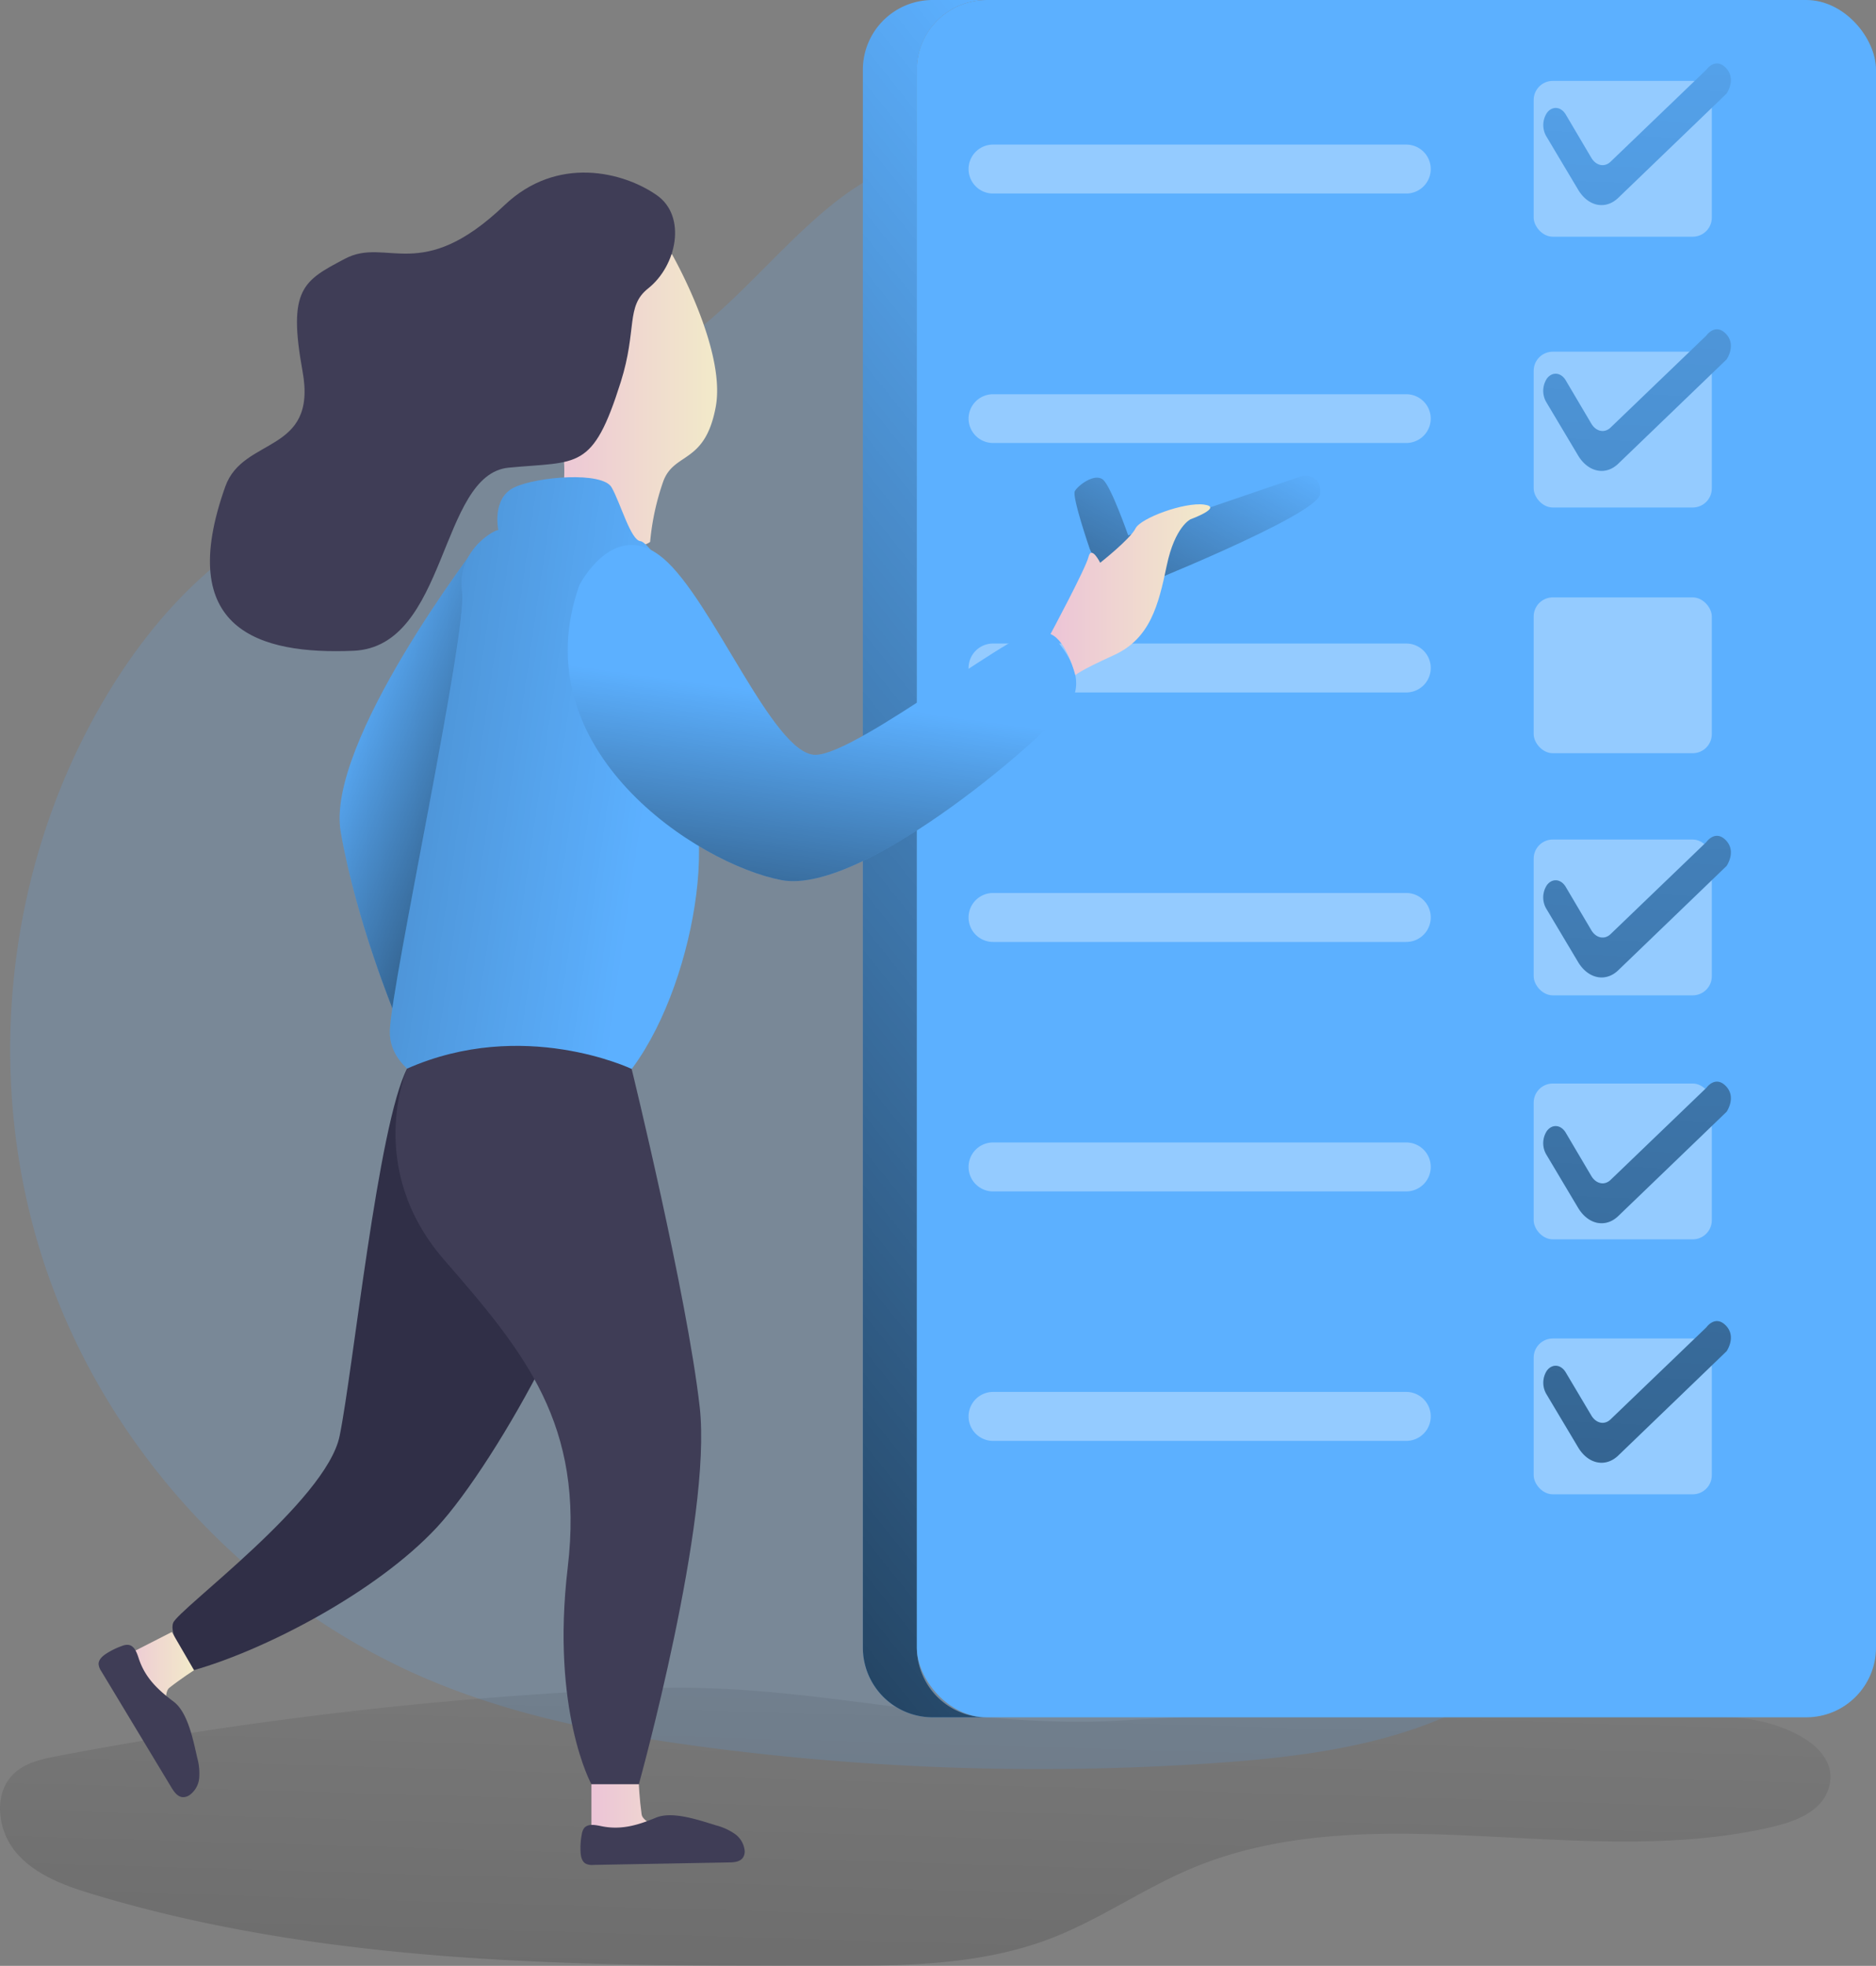 <svg height="585.42" viewBox="0 0 558.65 585.42" width="558.65" xmlns="http://www.w3.org/2000/svg" xmlns:xlink="http://www.w3.org/1999/xlink"><rect x="0" y="0" width="558.65" height="585.42" fill="#808080" stroke="none"/><linearGradient id="a" gradientUnits="userSpaceOnUse" x1="342.44" x2="326.67" y1="446.53" y2="980.37"><stop offset="0" stop-opacity="0"/><stop offset=".98"/></linearGradient><linearGradient id="b" x1="478.78" x2="34.48" xlink:href="#a" y1="155.87" y2="513.17"/><linearGradient id="c" x1="165.7" x2="268.19" xlink:href="#a" y1="224.15" y2="262.82"/><linearGradient id="d" x1="434.14" x2="358.68" xlink:href="#a" y1="131.57" y2="273.48"/><linearGradient id="e" gradientUnits="userSpaceOnUse" x1="229.82" x2="280.72" y1="122.61" y2="122.61"><stop offset="0" stop-color="#ecc4d7"/><stop offset=".42" stop-color="#efd4d1"/><stop offset="1" stop-color="#f2eac9"/></linearGradient><linearGradient id="f" x1="259.32" x2="-185.83" xlink:href="#a" y1="245.1" y2="180.06"/><linearGradient id="g" x1="310.46" x2="290.19" xlink:href="#a" y1="212.26" y2="361.68"/><linearGradient id="h" x1="379.98" x2="427.54" xlink:href="#e" y1="179.97" y2="179.97"/><linearGradient id="i" x1="243.29" x2="282.19" xlink:href="#e" y1="544.63" y2="544.63"/><linearGradient id="j" x1="102.31" x2="124.93" xlink:href="#e" y1="511.23" y2="511.23"/><linearGradient id="k" x1="560.85" x2="494.97" xlink:href="#a" y1="-82.12" y2="1162.94"/><linearGradient id="l" x1="565.03" x2="499.15" xlink:href="#a" y1="-81.9" y2="1163.16"/><linearGradient id="m" x1="572.99" x2="507.11" xlink:href="#a" y1="-81.47" y2="1163.58"/><linearGradient id="n" x1="576.85" x2="510.97" xlink:href="#a" y1="-81.27" y2="1163.79"/><linearGradient id="o" x1="580.62" x2="514.73" xlink:href="#a" y1="-81.07" y2="1163.99"/><path d="m266.19 108.7c-43.13 26.16-97.53 32.28-136 64.91-13.58 11.53-24.54 25.93-33.37 41.39-28.7 50.3-34.59 113.08-15.72 167.85s62.17 100.59 115.78 122.53c25.64 10.49 53.13 15.66 80.6 19.27a762.82 762.82 0 0 0 152.78 4.6c32.21-2.27 66.22-7.39 91-28.09 16.52-13.8 27.28-33.27 35.6-53.12a313.52 313.52 0 0 0 20.08-170.88c-5.73-34.91-17.58-69.08-37.1-98.58-32.84-49.65-84.52-82.22-137.48-107-20.79-9.68-47.36-26.58-70.54-16.8-24.37 10.3-42.41 39.84-65.63 53.92z" fill="#5cb0ff" opacity=".18" transform="translate(-67.17 -4.31)"/><path d="m84.34 527.25c-4.55.87-9.33 1.88-12.78 5-6.58 5.9-5.23 17.22.55 23.9s14.58 9.79 23 12.34c70.32 21.15 145 21.3 218.42 21.27 22.43 0 45.45-.12 66.4-8.14 14.52-5.55 27.41-14.69 41.73-20.76 53.75-22.8 116.64.85 173.47-12.56 6.67-1.57 14.08-4.43 16.4-10.88 4.69-13-14.27-20.95-28.1-21.63a1683.85 1683.85 0 0 0 -182.11.86c-48.45 2.85-92.59-11.53-141.22-9.56a1194.73 1194.73 0 0 0 -175.76 20.16z" fill="url(#a)" opacity=".52" transform="translate(-67.17 -4.31)"/><path d="m361 515.72h-16.1a20.78 20.78 0 0 1 -20.78-20.72v-469.91a20.79 20.79 0 0 1 20.78-20.78h16.1a20.78 20.78 0 0 0 -20.78 20.78v469.91a20.77 20.77 0 0 0 20.78 20.72z" fill="#5cb0ff" transform="translate(-67.17 -4.31)"/><path d="m361 515.72h-16.1a20.78 20.78 0 0 1 -20.78-20.72v-469.91a20.79 20.79 0 0 1 20.78-20.78h16.1a20.78 20.78 0 0 0 -20.78 20.78v469.91a20.77 20.77 0 0 0 20.78 20.72z" fill="url(#b)" transform="translate(-67.17 -4.31)"/><path d="m209.71 166.09s-45.73 59.36-41.07 86 15.89 53.78 15.89 53.78l30.68-131z" fill="#5cb0ff" transform="translate(-67.17 -4.31)"/><path d="m209.71 166.09s-45.73 59.36-41.07 86 15.89 53.78 15.89 53.78l30.68-131z" fill="url(#c)" transform="translate(-67.17 -4.31)"/><rect fill="#5cb0ff" height="511.41" rx="20.78" width="285.63" x="273.02"/><g transform="translate(-67.17 -4.31)"><path d="m485.94 61.94h-123.06a7.28 7.28 0 0 1 -7.28-7.29 7.28 7.28 0 0 1 7.28-7.28h123.06a7.29 7.29 0 0 1 7.29 7.28 7.29 7.29 0 0 1 -7.29 7.29z" fill="#fff" opacity=".34"/><path d="m485.94 136.23h-123.06a7.28 7.28 0 0 1 -7.28-7.23 7.28 7.28 0 0 1 7.28-7.29h123.06a7.29 7.29 0 0 1 7.29 7.29 7.29 7.29 0 0 1 -7.29 7.23z" fill="#fff" opacity=".34"/><path d="m485.94 210.52h-123.06a7.28 7.28 0 0 1 -7.28-7.28 7.28 7.28 0 0 1 7.28-7.29h123.06a7.29 7.29 0 0 1 7.29 7.29 7.29 7.29 0 0 1 -7.29 7.28z" fill="#fff" opacity=".34"/><path d="m485.94 284.82h-123.06a7.29 7.29 0 0 1 -7.28-7.29 7.28 7.28 0 0 1 7.28-7.29h123.06a7.29 7.29 0 0 1 7.29 7.29 7.3 7.3 0 0 1 -7.29 7.29z" fill="#fff" opacity=".34"/><path d="m485.94 359.11h-123.06a7.29 7.29 0 0 1 -7.28-7.29 7.28 7.28 0 0 1 7.28-7.29h123.06a7.29 7.29 0 0 1 7.29 7.29 7.3 7.3 0 0 1 -7.29 7.29z" fill="#fff" opacity=".34"/><path d="m485.94 433.4h-123.06a7.28 7.28 0 0 1 -7.28-7.29 7.29 7.29 0 0 1 7.28-7.29h123.06a7.3 7.3 0 0 1 7.29 7.29 7.29 7.29 0 0 1 -7.29 7.29z" fill="#fff" opacity=".34"/><path d="m188.4 322.54c8.65-16.63 50.77 19.2 56.09 37s-29.28 80.32-47.24 99.62-51.25 36.57-72.52 42.56c0 0-7.5-10-6-14.11s45.58-36.24 49.57-55.65 11.45-92.78 20.1-109.42z" fill="#302f47"/><path d="m391.67 167.73s-5.32-15.45-4.43-17.15 6.06-5.62 8.5-3.33 7.39 16.49 7.39 16.49l51.95-17.74s5.8-.9 5.19 5.44-56.51 28.56-56.51 28.56-4.55 4.66-12.09-12.27z" fill="#5cb0ff"/><path d="m391.67 167.73s-5.32-15.45-4.43-17.15 6.06-5.62 8.5-3.33 7.39 16.49 7.39 16.49l51.95-17.74s5.8-.9 5.19 5.44-56.51 28.56-56.51 28.56-4.55 4.66-12.09-12.27z" fill="url(#d)"/><path d="m267.3 80.07s16.21 28.3 13 45.45-12.38 13.3-15.63 22.17a74.69 74.69 0 0 0 -3.9 18s-9.41 7.64-26.26-13.15a45.87 45.87 0 0 0 -2.62-25.15c-5.37-12.81-2.47-59.05 35.41-47.32z" fill="url(#e)"/><path d="m217.34 65.47c-24.82 23.68-35 9.32-47.4 15.87s-17.17 8.89-12.67 33.56-17.68 19.34-23 34.27c-15.21 42.67 10 50.12 38.14 48.94s25.49-52.54 46.23-54.53 25 1.11 33.39-25.53c4.94-15.67 1.42-22.51 8.13-27.83 8.57-6.79 11.56-21.5 2.61-27.77-9.85-6.9-29.64-12.04-45.43 3.02z" fill="#3f3d56"/><path d="m215.58 162.18s-2.07-9.46 4.73-12.71 26.29-4.82 29 0 5.68 15.74 8.58 16 14.81 19.2 14.81 19.2 2.49 52.62 2.63 73.05c.23 32.46-19.22 83.13-46.07 79s-46.44-11.59-46-25.51 23.12-118.79 21.5-130.6c-1.76-12.74 10.36-18.87 10.82-18.43z" fill="#5cb0ff"/><path d="m215.58 162.18s-2.07-9.46 4.73-12.71 26.29-4.82 29 0 5.68 15.74 8.58 16 14.81 19.2 14.81 19.2 2.49 52.62 2.63 73.05c.23 32.46-19.22 83.13-46.07 79s-46.44-11.59-46-25.51 23.12-118.79 21.5-130.6c-1.76-12.74 10.36-18.87 10.82-18.43z" fill="url(#f)"/><path d="m239.69 178.59s10.34-20.4 25-8 32.65 58.25 45.17 58.51 64-41.22 68.49-37.47 12.29 13.11 8.09 21.1-61.76 58.39-86.55 53.67-77.63-38.57-60.2-87.81z" fill="#5cb0ff"/><path d="m239.69 178.59s10.34-20.4 25-8 32.65 58.25 45.17 58.51 64-41.22 68.49-37.47 12.29 13.11 8.09 21.1-61.76 58.39-86.55 53.67-77.63-38.57-60.2-87.81z" fill="url(#g)"/><path d="m380 193.13s10.46-19.48 11.32-23 3.47 1.77 3.47 1.77 9-7.1 10.5-10.2 14.53-7.9 20.41-7.13-4 4.38-4 4.38-4.66 2.13-7.1 13.83-4.91 21.71-15.71 26.62-11.49 6-11.49 6-2.55-10.3-7.4-12.27z" fill="url(#h)"/><path d="m188.4 322.54s-12.88 29.48 11.07 57 41.81 49 36.76 91.59 7.06 64.54 7.06 64.54h14.12s21.91-78.9 18.13-112.31-20.27-100.72-20.27-100.72-32.27-15.4-66.87-.1z" fill="#3f3d56"/><path d="m243.29 535.65v18h38.9s-23.29-4.21-23.95-9-.83-9-.83-9z" fill="url(#i)"/><path d="m246.17 548.12c-1.76-.36-3.95-.8-5.06.61a4 4 0 0 0 -.68 1.77 21.47 21.47 0 0 0 -.38 5.31c.07 1.33.38 2.83 1.53 3.49a4.4 4.4 0 0 0 2.31.37l40.34-.74c1.54 0 3.32-.17 4.19-1.44a3.34 3.34 0 0 0 .5-2.1 7 7 0 0 0 -3-5 17.51 17.51 0 0 0 -5.49-2.49c-5-1.52-13-4.36-17.94-2.29-5.39 2.23-10.37 3.76-16.32 2.51z" fill="#3f3d56"/><path d="m118.34 490.31-16 8.17 19.48 33.67s-8-22.27-4.22-25.23 7.36-5.21 7.36-5.21z" fill="url(#j)"/><path d="m108.5 498.23c-.56-1.71-1.28-3.82-3.06-4.08a3.86 3.86 0 0 0 -1.86.29 22 22 0 0 0 -4.8 2.34c-1.11.72-2.25 1.74-2.25 3.07a4.43 4.43 0 0 0 .83 2.18q10.42 17.28 20.84 34.56c.8 1.31 1.82 2.78 3.35 2.9a3.38 3.38 0 0 0 2.07-.62 7 7 0 0 0 2.87-5.12 17.62 17.62 0 0 0 -.59-6c-1.17-5.07-2.75-13.46-7-16.68-4.68-3.53-8.5-7.07-10.4-12.84z" fill="#3f3d56"/></g><rect fill="#fff" height="46.4" opacity=".34" rx="5.69" width="53.05" x="456.71" y="24.09"/><rect fill="#fff" height="46.4" opacity=".34" rx="5.69" width="53.05" x="456.71" y="104.73"/><rect fill="#fff" height="46.4" opacity=".34" rx="5.69" width="53.05" x="456.71" y="177.9"/><rect fill="#fff" height="46.4" opacity=".34" rx="5.69" width="53.05" x="456.71" y="322.67"/><rect fill="#fff" height="46.4" opacity=".34" rx="5.69" width="53.05" x="456.71" y="250.01"/><rect fill="#fff" height="46.4" opacity=".34" rx="5.69" width="53.05" x="456.71" y="398.6"/><path d="m527.6 44.83 9.54 16c3 5 8.16 6 11.9 2.42l32.29-31.08s3-4.29-.19-7.61-5.83.5-5.83.5l-28.6 27.48c-1.81 1.65-4.28 1.11-5.68-1.26l-7.6-12.87c-1.43-2.41-4.08-2.63-5.65-.41a6.66 6.66 0 0 0 -.18 6.83z" fill="#5cb0ff" transform="translate(-67.17 -4.31)"/><path d="m527.6 124 9.54 16c3 4.95 8.16 6 11.9 2.42l32.29-31.08s3-4.29-.19-7.61-5.83.5-5.83.5l-28.6 27.48c-1.81 1.65-4.28 1.11-5.68-1.26l-7.6-12.87c-1.44-2.43-4.08-2.65-5.65-.47a6.66 6.66 0 0 0 -.18 6.89z" fill="#5cb0ff" transform="translate(-67.17 -4.31)"/><path d="m527.6 274.85 9.54 16c3 4.95 8.16 6 11.9 2.42l32.29-31.09s3-4.29-.19-7.61-5.83.5-5.83.5l-28.6 27.49c-1.81 1.65-4.28 1.1-5.68-1.26l-7.6-12.87c-1.44-2.43-4.08-2.65-5.65-.47a6.66 6.66 0 0 0 -.18 6.89z" fill="#5cb0ff" transform="translate(-67.17 -4.31)"/><path d="m527.6 348.05 9.54 16c3 4.95 8.16 6 11.9 2.42l32.29-31.08s3-4.3-.19-7.62-5.83.5-5.83.5l-28.6 27.49c-1.81 1.65-4.28 1.1-5.68-1.26l-7.6-12.87c-1.44-2.43-4.08-2.65-5.65-.47a6.66 6.66 0 0 0 -.18 6.89z" fill="#5cb0ff" transform="translate(-67.17 -4.31)"/><path d="m527.6 419.35 9.54 16c3 5 8.16 6 11.9 2.43l32.29-31.09s3-4.29-.19-7.61-5.83.5-5.83.5l-28.6 27.48c-1.81 1.66-4.28 1.11-5.68-1.26l-7.6-12.8c-1.44-2.43-4.08-2.65-5.65-.47a6.66 6.66 0 0 0 -.18 6.82z" fill="#5cb0ff" transform="translate(-67.17 -4.31)"/><path d="m527.6 44.83 9.54 16c3 5 8.16 6 11.9 2.42l32.29-31.08s3-4.29-.19-7.61-5.83.5-5.83.5l-28.6 27.48c-1.81 1.65-4.28 1.11-5.68-1.26l-7.6-12.87c-1.43-2.41-4.08-2.63-5.65-.41a6.66 6.66 0 0 0 -.18 6.83z" fill="url(#k)" transform="translate(-67.17 -4.31)"/><path d="m527.6 124 9.54 16c3 4.95 8.16 6 11.9 2.42l32.29-31.08s3-4.29-.19-7.61-5.83.5-5.83.5l-28.6 27.48c-1.81 1.65-4.28 1.11-5.68-1.26l-7.6-12.87c-1.44-2.43-4.08-2.65-5.65-.47a6.66 6.66 0 0 0 -.18 6.89z" fill="url(#l)" transform="translate(-67.17 -4.31)"/><path d="m527.6 274.85 9.54 16c3 4.95 8.16 6 11.9 2.42l32.29-31.09s3-4.29-.19-7.61-5.83.5-5.83.5l-28.6 27.49c-1.81 1.65-4.28 1.1-5.68-1.26l-7.6-12.87c-1.44-2.43-4.08-2.65-5.65-.47a6.66 6.66 0 0 0 -.18 6.89z" fill="url(#m)" transform="translate(-67.17 -4.31)"/><path d="m527.6 348.05 9.54 16c3 4.95 8.16 6 11.9 2.42l32.29-31.08s3-4.3-.19-7.62-5.83.5-5.83.5l-28.6 27.49c-1.81 1.65-4.28 1.1-5.68-1.26l-7.6-12.87c-1.44-2.43-4.08-2.65-5.65-.47a6.66 6.66 0 0 0 -.18 6.89z" fill="url(#n)" transform="translate(-67.17 -4.31)"/><path d="m527.6 419.35 9.54 16c3 5 8.16 6 11.9 2.43l32.29-31.09s3-4.29-.19-7.61-5.83.5-5.83.5l-28.6 27.48c-1.81 1.66-4.28 1.11-5.68-1.26l-7.6-12.8c-1.44-2.43-4.08-2.65-5.65-.47a6.66 6.66 0 0 0 -.18 6.82z" fill="url(#o)" transform="translate(-67.17 -4.31)"/></svg>